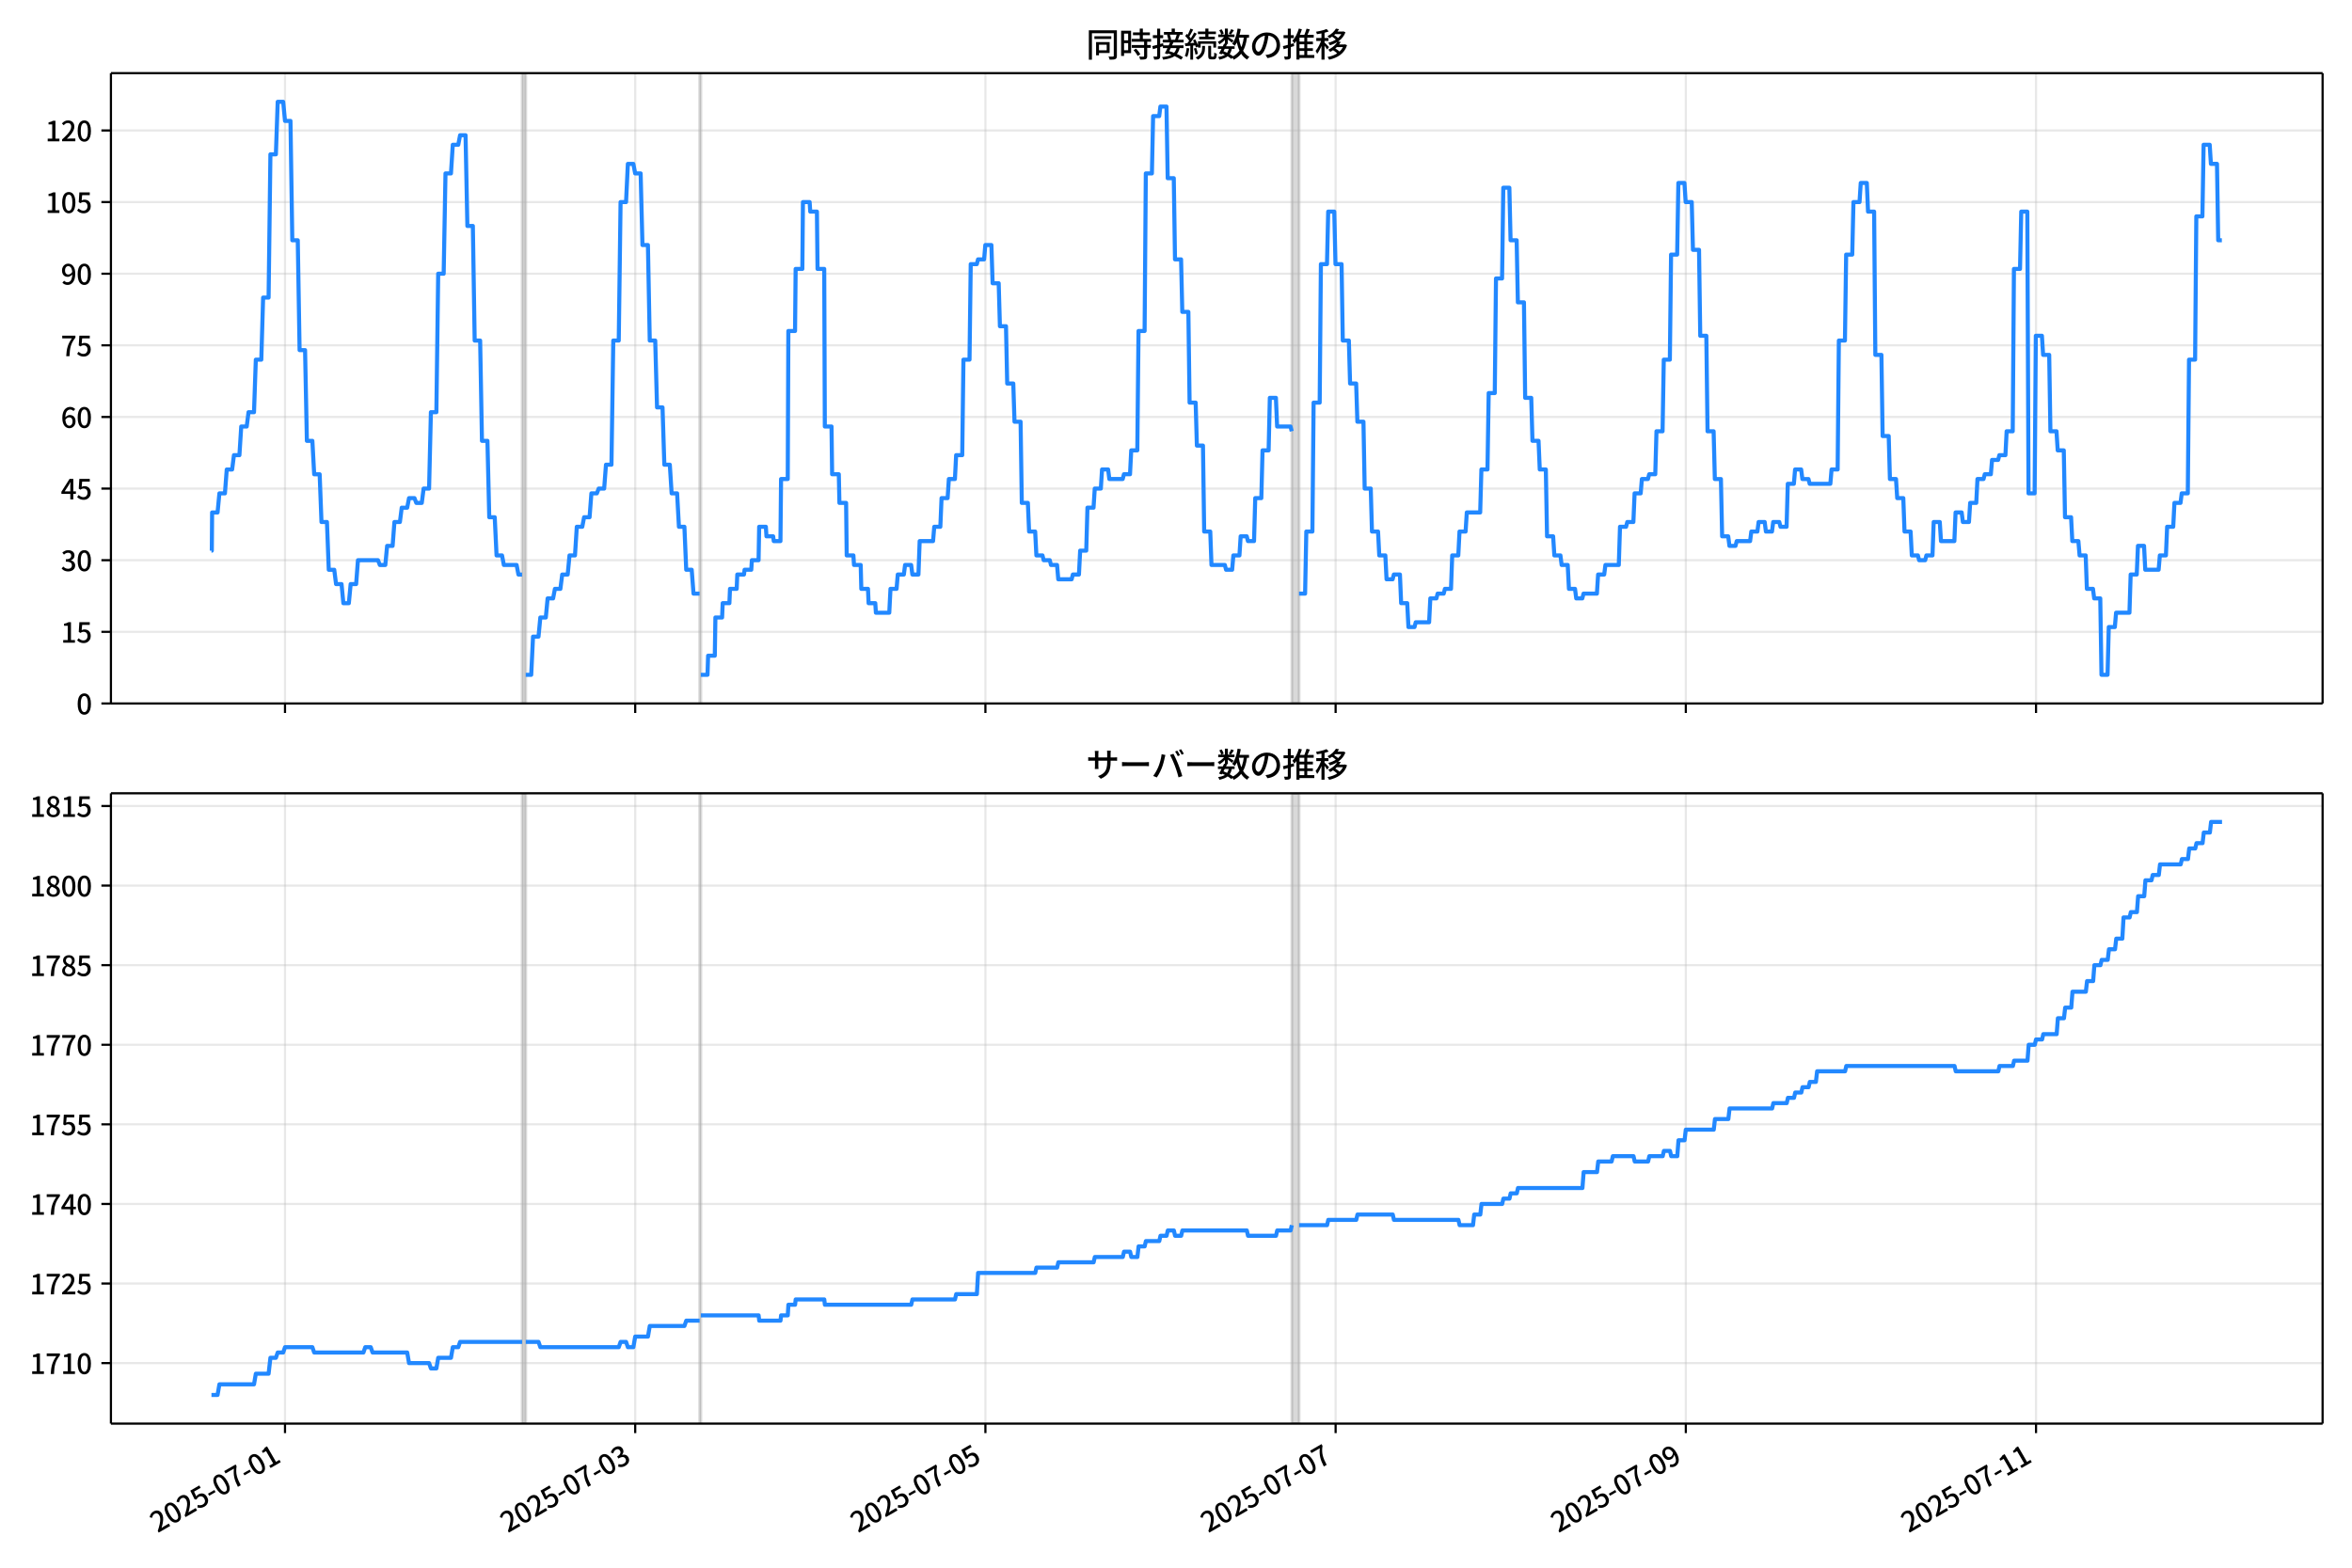 <!DOCTYPE svg  PUBLIC '-//W3C//DTD SVG 1.1//EN'  'http://www.w3.org/Graphics/SVG/1.1/DTD/svg11.dtd'>
<svg version="1.1" viewBox="0 0 864 576" xmlns="http://www.w3.org/2000/svg" xmlns:xlink="http://www.w3.org/1999/xlink">
 <defs>
  <style type="text/css">*{stroke-linejoin: round; stroke-linecap: butt}</style>
 </defs>
 <g id="aa">
  <g id="ab">
   <path d="m0 576h864v-576h-864z" fill="#fff"/>
  </g>
  <g id="ac">
   <g id="ad">
    <path d="m40.75 258.47h812.45v-231.59h-812.45z" fill="#fff"/>
   </g>
   <g id="ae">
    <path d="m191.8 258.47h1.34v-231.59h-1.34z" clip-path="url(#b)" fill="#808080" opacity=".3" stroke="#808080"/>
   </g>
   <g id="af">
    <path d="m257.02 258.47h.447v-231.59h-.447z" clip-path="url(#b)" fill="#808080" opacity=".3" stroke="#808080"/>
   </g>
   <g id="ag">
    <path d="m474.55 258.47h2.68v-231.59h-2.68z" clip-path="url(#b)" fill="#808080" opacity=".3" stroke="#808080"/>
   </g>
   <g id="ah">
    <g id="ai">
     <g id="aj">
      <path d="m104.7 258.47v-231.59" clip-path="url(#b)" fill="none" stroke="#b0b0b0" stroke-linecap="square" stroke-opacity=".3" stroke-width=".8"/>
     </g>
     <g id="ak">
      <defs>
       <path id="i" d="m0 0v3.5" stroke="#000" stroke-width=".8"/>
      </defs>
      <use x="104.697" y="258.468" stroke="#000000" stroke-width=".8" xlink:href="#i"/>
     </g>
    </g>
    <g id="al">
     <g id="am">
      <path d="m233.34 258.47v-231.59" clip-path="url(#b)" fill="none" stroke="#b0b0b0" stroke-linecap="square" stroke-opacity=".3" stroke-width=".8"/>
     </g>
     <g id="an">
      <use x="233.343" y="258.468" stroke="#000000" stroke-width=".8" xlink:href="#i"/>
     </g>
    </g>
    <g id="ao">
     <g id="ap">
      <path d="m361.99 258.47v-231.59" clip-path="url(#b)" fill="none" stroke="#b0b0b0" stroke-linecap="square" stroke-opacity=".3" stroke-width=".8"/>
     </g>
     <g id="aq">
      <use x="361.989" y="258.468" stroke="#000000" stroke-width=".8" xlink:href="#i"/>
     </g>
    </g>
    <g id="ar">
     <g id="as">
      <path d="m490.64 258.47v-231.59" clip-path="url(#b)" fill="none" stroke="#b0b0b0" stroke-linecap="square" stroke-opacity=".3" stroke-width=".8"/>
     </g>
     <g id="at">
      <use x="490.635" y="258.468" stroke="#000000" stroke-width=".8" xlink:href="#i"/>
     </g>
    </g>
    <g id="au">
     <g id="av">
      <path d="m619.28 258.47v-231.59" clip-path="url(#b)" fill="none" stroke="#b0b0b0" stroke-linecap="square" stroke-opacity=".3" stroke-width=".8"/>
     </g>
     <g id="aw">
      <use x="619.281" y="258.468" stroke="#000000" stroke-width=".8" xlink:href="#i"/>
     </g>
    </g>
    <g id="ax">
     <g id="ay">
      <path d="m747.93 258.47v-231.59" clip-path="url(#b)" fill="none" stroke="#b0b0b0" stroke-linecap="square" stroke-opacity=".3" stroke-width=".8"/>
     </g>
     <g id="az">
      <use x="747.927" y="258.468" stroke="#000000" stroke-width=".8" xlink:href="#i"/>
     </g>
    </g>
   </g>
   <g id="ba">
    <g id="bb">
     <g id="bc">
      <path d="m40.75 258.47h812.45" clip-path="url(#b)" fill="none" stroke="#b0b0b0" stroke-linecap="square" stroke-opacity=".3" stroke-width=".8"/>
     </g>
     <g id="bd">
      <defs>
       <path id="d" d="m0 0h-3.5" stroke="#000" stroke-width=".8"/>
      </defs>
      <use x="40.75" y="258.468" stroke="#000000" stroke-width=".8" xlink:href="#d"/>
     </g>
     <g id="be">
      <!-- 0 -->
      <g transform="translate(28.05 262.45) scale(.1 -.1)">
       <defs>
        <path id="a" transform="scale(.016)" d="m1830-90q-460 0-806 275-346 276-535 823-188 547-188 1366 0 820 188 1357 189 538 535 803 346 266 806 266 461 0 800-269 340-269 528-803 189-534 189-1354 0-819-189-1366-188-547-528-823-339-275-800-275zm0 589q237 0 422 185 186 186 288 599 103 413 103 1091 0 679-103 1082-102 403-288 582-185 180-422 180-236 0-422-180-186-179-292-582-105-403-105-1082 0-678 105-1091 106-413 292-599 186-185 422-185z"/>
       </defs>
       <use xlink:href="#a"/>
      </g>
     </g>
    </g>
    <g id="bf">
     <g id="bg">
      <path d="m40.75 232.15h812.45" clip-path="url(#b)" fill="none" stroke="#b0b0b0" stroke-linecap="square" stroke-opacity=".3" stroke-width=".8"/>
     </g>
     <g id="bh">
      <use x="40.75" y="232.151" stroke="#000000" stroke-width=".8" xlink:href="#d"/>
     </g>
     <g id="bi">
      <!-- 15 -->
      <g transform="translate(22.35 236.14) scale(.1 -.1)">
       <defs>
        <path id="f" transform="scale(.016)" d="m544 0v608h1037v3277h-845v467q333 58 579 147 247 90 451 218h557v-4109h915v-608h-2694z"/>
        <path id="e" transform="scale(.016)" d="m1715-90q-365 0-653 90t-506 237q-217 147-383 307l352 480q134-134 294-246t361-183q202-70 452-70 262 0 473 118 212 119 333 346 122 227 122 541 0 460-247 716-246 256-649 256-224 0-384-64t-365-198l-365 237 141 2240h2387v-627h-1747l-109-1204q154 77 307 118 154 42 340 42 397 0 723-160t518-490q192-329 192-847 0-519-224-887t-586-560q-361-192-777-192z"/>
       </defs>
       <use xlink:href="#f"/>
       <use transform="translate(57)" xlink:href="#e"/>
      </g>
     </g>
    </g>
    <g id="bj">
     <g id="bk">
      <path d="m40.75 205.83h812.45" clip-path="url(#b)" fill="none" stroke="#b0b0b0" stroke-linecap="square" stroke-opacity=".3" stroke-width=".8"/>
     </g>
     <g id="bl">
      <use x="40.75" y="205.834" stroke="#000000" stroke-width=".8" xlink:href="#d"/>
     </g>
     <g id="bm">
      <!-- 30 -->
      <g transform="translate(22.35 209.82) scale(.1 -.1)">
       <defs>
        <path id="q" transform="scale(.016)" d="m1715-90q-371 0-656 90t-503 240q-217 150-377 323l359 474q211-205 479-359 269-153 634-153 269 0 467 92 199 93 311 266t112 423q0 256-125 451t-429 300q-304 106-835 106v551q467 0 732 105 266 106 384 291 119 186 119 423 0 307-192 489-192 183-531 183-269 0-503-119-233-118-438-316l-384 460q282 256 614 413 333 157 737 157 422 0 748-144 327-144 512-413 186-269 186-659 0-403-221-685-221-281-592-422v-26q269-70 490-227t349-400 128-557q0-422-215-726-214-304-573-468-358-163-787-163z"/>
       </defs>
       <use xlink:href="#q"/>
       <use transform="translate(57)" xlink:href="#a"/>
      </g>
     </g>
    </g>
    <g id="bn">
     <g id="bo">
      <path d="m40.75 179.52h812.45" clip-path="url(#b)" fill="none" stroke="#b0b0b0" stroke-linecap="square" stroke-opacity=".3" stroke-width=".8"/>
     </g>
     <g id="bp">
      <use x="40.75" y="179.517" stroke="#000000" stroke-width=".8" xlink:href="#d"/>
     </g>
     <g id="bq">
      <!-- 45 -->
      <g transform="translate(22.35 183.5) scale(.1 -.1)">
       <defs>
        <path id="p" transform="scale(.016)" d="m2170 0v3072q0 192 12 457 13 266 20 458h-26q-90-179-183-365-92-185-195-364l-921-1415h2579v-576h-3328v493l1875 2957h858v-4717h-691z"/>
       </defs>
       <use xlink:href="#p"/>
       <use transform="translate(57)" xlink:href="#e"/>
      </g>
     </g>
    </g>
    <g id="br">
     <g id="bs">
      <path d="m40.75 153.2h812.45" clip-path="url(#b)" fill="none" stroke="#b0b0b0" stroke-linecap="square" stroke-opacity=".3" stroke-width=".8"/>
     </g>
     <g id="bt">
      <use x="40.75" y="153.201" stroke="#000000" stroke-width=".8" xlink:href="#d"/>
     </g>
     <g id="bu">
      <!-- 60 -->
      <g transform="translate(22.35 157.19) scale(.1 -.1)">
       <defs>
        <path id="x" transform="scale(.016)" d="m1971-90q-339 0-634 144-294 144-518 435-224 292-352 733-128 442-128 1044 0 678 147 1161 148 483 397 784 250 301 570 445t665 144q397 0 688-147 292-147 490-359l-403-448q-128 154-327 253-198 99-409 99-307 0-567-182-259-182-413-605-153-422-153-1145 0-608 115-1002t326-589q212-195 493-195 212 0 375 121 163 122 259 343t96 522q0 300-90 511-89 212-259 320-169 109-419 109-211 0-451-134t-458-461l-25 538q134 192 313 323t374 201q196 71 375 71 397 0 694-163 298-163 467-490 170-326 170-825 0-468-195-817-195-348-512-544-317-195-701-195z"/>
       </defs>
       <use xlink:href="#x"/>
       <use transform="translate(57)" xlink:href="#a"/>
      </g>
     </g>
    </g>
    <g id="bv">
     <g id="bw">
      <path d="m40.75 126.88h812.45" clip-path="url(#b)" fill="none" stroke="#b0b0b0" stroke-linecap="square" stroke-opacity=".3" stroke-width=".8"/>
     </g>
     <g id="bx">
      <use x="40.75" y="126.884" stroke="#000000" stroke-width=".8" xlink:href="#d"/>
     </g>
     <g id="by">
      <!-- 75 -->
      <g transform="translate(22.35 130.87) scale(.1 -.1)">
       <defs>
        <path id="g" transform="scale(.016)" d="m1235 0q32 646 109 1187t224 1024 384 941 576 938h-2208v627h3027v-455q-409-512-665-989-256-476-397-969t-205-1053-90-1251h-755z"/>
       </defs>
       <use xlink:href="#g"/>
       <use transform="translate(57)" xlink:href="#e"/>
      </g>
     </g>
    </g>
    <g id="bz">
     <g id="ca">
      <path d="m40.75 100.57h812.45" clip-path="url(#b)" fill="none" stroke="#b0b0b0" stroke-linecap="square" stroke-opacity=".3" stroke-width=".8"/>
     </g>
     <g id="cb">
      <use x="40.75" y="100.567" stroke="#000000" stroke-width=".8" xlink:href="#d"/>
     </g>
     <g id="cc">
      <!-- 90 -->
      <g transform="translate(22.35 104.55) scale(.1 -.1)">
       <defs>
        <path id="o" transform="scale(.016)" d="m1562-90q-410 0-708 150-297 151-502 356l403 461q141-160 346-256t422-96q224 0 425 102 202 103 352 333 151 230 237 614 87 384 87 941 0 589-115 970t-323 563-496 182q-205 0-372-118-166-118-262-336t-96-525q0-301 86-512 87-211 259-323 173-112 417-112 224 0 460 141 237 141 448 461l32-544q-134-180-313-314t-371-208-384-74q-391 0-689 166-297 167-467 496-169 330-169 823 0 467 195 816t515 541 698 192q339 0 636-138 298-137 519-419 221-281 349-710t128-1018q0-691-141-1187t-391-807q-249-310-563-461-313-150-652-150z"/>
       </defs>
       <use xlink:href="#o"/>
       <use transform="translate(57)" xlink:href="#a"/>
      </g>
     </g>
    </g>
    <g id="cd">
     <g id="ce">
      <path d="m40.75 74.25h812.45" clip-path="url(#b)" fill="none" stroke="#b0b0b0" stroke-linecap="square" stroke-opacity=".3" stroke-width=".8"/>
     </g>
     <g id="cf">
      <use x="40.75" y="74.25" stroke="#000000" stroke-width=".8" xlink:href="#d"/>
     </g>
     <g id="cg">
      <!-- 105 -->
      <g transform="translate(16.65 78.235) scale(.1 -.1)">
       <use xlink:href="#f"/>
       <use transform="translate(57)" xlink:href="#a"/>
       <use transform="translate(114)" xlink:href="#e"/>
      </g>
     </g>
    </g>
    <g id="ch">
     <g id="ci">
      <path d="m40.75 47.933h812.45" clip-path="url(#b)" fill="none" stroke="#b0b0b0" stroke-linecap="square" stroke-opacity=".3" stroke-width=".8"/>
     </g>
     <g id="cj">
      <use x="40.75" y="47.933" stroke="#000000" stroke-width=".8" xlink:href="#d"/>
     </g>
     <g id="ck">
      <!-- 120 -->
      <g transform="translate(16.65 51.919) scale(.1 -.1)">
       <defs>
        <path id="h" transform="scale(.016)" d="m282 0v429q697 621 1164 1136 468 515 701 956 234 442 234 826 0 256-87 451-86 196-262 301-176 106-445 106-275 0-506-151-230-150-422-368l-416 410q301 333 637 518 336 186 803 186 429 0 749-176t496-493 176-745q0-455-224-919t-615-935q-390-470-889-950 186 20 394 36t374 16h1184v-634h-3046z"/>
       </defs>
       <use xlink:href="#f"/>
       <use transform="translate(57)" xlink:href="#h"/>
       <use transform="translate(114)" xlink:href="#a"/>
      </g>
     </g>
    </g>
   </g>
   <g id="cl">
    <path d="m77.68 202.33h.127l.112-14.036h2.002l.672-7.018h2.03l.672-8.772h1.971l.67-5.263h2.01l.67-10.527h2.01l.67-5.263h2.01l.67-19.299h2.01l.67-22.808h2.01l.67-52.634h2.01l.67-19.299h2.01l.67 7.018h2.01l.67 43.861h2.01l.67 40.352h2.01l.67 33.335h2.01l.67 12.281h2.01l.67 17.545h2.01l.67 17.545h2.01l.67 5.263h2.01l.67 7.018h2.01l.67-7.018h2.01l.67-8.772h7.37l.67 1.754h2.01l.67-7.018h2.01l.67-8.772h2.01l.67-5.263h2.01l.67-3.509h2.01l.67 1.754h2.01l.67-5.263h2.01l.67-28.071h2.01l.67-50.879h2.01l.67-36.844h2.01l.67-10.527h2.01l.67-3.509h2.01l.67 33.335h2.01l.67 42.107h2.01l.67 36.844h2.01l.67 28.071h2.01l.67 14.036h2.01l.67 3.509h4.69l.67 3.509h1.34m1.34 36.844h2.01l.67-14.036h2.01l.67-7.018h2.01l.67-7.018h2.01l.67-3.509h2.01l.67-5.263h2.01l.67-7.018h2.01l.67-10.527h2.01l.67-3.509h2.01l.67-8.772h2.01l.67-1.754h2.01l.67-8.772h2.01l.67-45.616h2.01l.67-50.879h2.01l.67-14.036h2.01l.67 3.509h2.01l.67 26.317h2.01l.67 35.089h2.01l.67 24.562h2.01l.67 21.053h2.01l.67 10.527h2.01l.67 12.281h2.01l.67 15.79h2.01l.67 8.772h2.233m.447 29.826h2.457l.223-7.018h2.457l.223-14.036h2.457l.223-5.263h2.457l.223-5.263h2.457l.223-5.263h2.457l.223-1.754h2.457l.223-3.509h2.457l.223-12.281h2.457l.223 3.509h2.457l.223 1.754h2.457l.223-22.808h2.457l.223-54.388h2.457l.223-22.808h2.457l.223-24.562h2.457l.223 3.509h2.457l.223 21.053h2.457l.223 57.897h2.457l.223 17.545h2.457l.223 10.527h2.457l.223 19.299h2.457l.223 3.509h2.457l.223 8.772h2.457l.223 5.263h2.457l.223 3.509h4.914l.447-8.772h2.233l.447-5.263h2.233l.447-3.509h2.233l.447 3.509h2.233l.447-12.281h4.914l.447-5.263h2.233l.447-10.527h2.233l.447-7.018h2.233l.447-8.772h2.233l.447-35.089h2.233l.447-35.089h2.233l.447-1.754h2.233l.447-5.263h2.233l.447 14.036h2.233l.447 15.79h2.233l.447 21.053h2.233l.447 14.036h2.233l.447 29.826h2.233l.447 10.527h2.233l.447 8.772h2.233l.447 1.754h2.233l.447 1.754h2.233l.447 5.263h4.914l.447-1.754h2.233l.447-8.772h2.233l.447-15.79h2.233l.447-7.018h2.233l.447-7.018h2.233l.447 3.509h4.914l.447-1.754h2.233l.447-8.772h2.233l.447-43.861h2.233l.447-57.897h2.233l.447-21.053h2.233l.447-3.509h2.233l.447 26.317h2.233l.447 29.826h2.233l.447 19.299h2.233l.447 33.335h2.233l.447 15.79h2.233l.447 31.58h2.233l.447 12.281h4.914l.447 1.754h2.233l.447-5.263h2.233l.447-7.018h2.233l.447 1.754h2.233l.447-15.79h2.233l.447-17.545h2.233l.447-19.299h2.233l.447 10.527h4.914l.447 1.754m2.68 59.651h2.233l.447-22.808h2.233l.447-47.37h2.233l.447-50.879h2.233l.447-19.299h2.233l.447 19.299h2.233l.447 28.071h2.233l.447 15.79h2.233l.447 14.036h2.233l.447 24.562h2.233l.447 15.79h2.233l.447 8.772h2.233l.447 8.772h2.233l.447-1.754h2.233l.447 10.527h2.233l.447 8.772h2.233l.447-1.754h4.914l.447-8.772h2.233l.447-1.754h2.233l.447-1.754h2.233l.447-12.281h2.233l.447-8.772h2.233l.447-7.018h4.914l.447-15.79h2.233l.447-28.071h2.233l.447-42.107h2.233l.447-33.335h2.233l.447 19.299h2.233l.447 22.808h2.233l.447 35.089h2.233l.447 15.79h2.233l.447 10.527h2.233l.447 24.562h2.233l.447 7.018h2.233l.447 3.509h2.233l.447 8.772h2.233l.447 3.509h2.233l.447-1.754h4.914l.447-7.018h2.233l.447-3.509h4.914l.447-14.036h2.233l.447-1.754h2.233l.447-10.527h2.233l.447-5.263h2.233l.447-1.754h2.233l.447-15.79h2.233l.447-26.317h2.233l.447-38.598h2.233l.447-26.317h2.233l.447 7.018h2.233l.447 17.545h2.233l.447 31.58h2.233l.447 35.089h2.233l.447 17.545h2.233l.447 21.053h2.233l.447 3.509h2.233l.447-1.754h4.914l.447-3.509h2.233l.447-3.509h2.233l.447 3.509h2.233l.447-3.509h2.233l.447 1.754h2.233l.447-15.79h2.233l.447-5.263h2.233l.447 3.509h2.233l.447 1.754h7.594l.447-5.263h2.233l.447-47.37h2.233l.447-31.58h2.233l.447-19.299h2.233l.447-7.018h2.233l.447 10.527h2.233l.447 52.634h2.233l.447 29.826h2.233l.447 15.79h2.233l.447 7.018h2.233l.447 12.281h2.233l.447 8.772h2.233l.447 1.754h2.233l.447-1.754h2.233l.447-12.281h2.233l.447 7.018h4.914l.447-10.527h2.233l.447 3.509h2.233l.447-7.018h2.233l.447-8.772h2.233l.447-1.754h2.233l.447-5.263h2.233l.447-1.754h2.233l.447-8.772h2.233l.447-59.651h2.233l.447-21.053h2.233l.447 103.51h2.233l.447-57.897h2.233l.447 7.018h2.233l.447 28.071h2.233l.447 7.018h2.233l.447 24.562h2.233l.447 8.772h2.233l.447 5.263h2.233l.447 12.281h2.233l.447 3.509h2.233l.447 28.071h2.233l.447-17.545h2.233l.447-5.263h4.914l.447-14.036h2.233l.447-10.527h2.233l.447 8.772h4.914l.447-5.263h2.233l.447-10.527h2.233l.447-8.772h2.233l.447-3.509h2.233l.447-49.125h2.233l.447-52.634h2.233l.447-26.317h2.233l.447 7.018h2.233l.447 28.071h1.34v0" clip-path="url(#b)" fill="none" stroke="#28f" stroke-linecap="square" stroke-width="1.5"/>
   </g>
   <g id="cm">
    <path d="m40.75 258.47v-231.59" fill="none" stroke="#000" stroke-linecap="square" stroke-width=".8"/>
   </g>
   <g id="cn">
    <path d="m853.2 258.47v-231.59" fill="none" stroke="#000" stroke-linecap="square" stroke-width=".8"/>
   </g>
   <g id="co">
    <path d="m40.75 258.47h812.45" fill="none" stroke="#000" stroke-linecap="square" stroke-width=".8"/>
   </g>
   <g id="cp">
    <path d="m40.75 26.88h812.45" fill="none" stroke="#000" stroke-linecap="square" stroke-width=".8"/>
   </g>
   <g id="cq">
    <!-- 同時接続数の推移 -->
    <g transform="translate(398.98 20.88) scale(.12 -.12)">
     <defs>
      <path id="w" transform="scale(.016)" d="m1587 3936h3232v-518h-3232v518zm320-1114h557v-2534h-557v2534zm301 0h2291v-2086h-2291v512h1734v1069h-1734v505zm-1683 2260h5113v-570h-4524v-5056h-589v5626zm4768 0h595v-4896q0-250-67-397t-227-218q-160-77-426-96t-675-19q-13 83-45 192t-77 218q-45 108-89 185 281-13 527-13 247 0 330 0 83 7 118 42 36 35 36 112v4890z"/>
      <path id="u" transform="scale(.016)" d="m2714 4672h3238v-525h-3238v525zm-244-1235h3712v-538h-3712v538zm20-1184h3635v-531h-3635v531zm1523 3155h595v-2310h-595v2310zm832-2451h589v-2823q0-230-61-364-61-135-227-199-167-70-423-86t-633-16q-20 121-78 285-57 163-121 284 275-6 509-9t310-3q77 6 106 28 29 23 29 93v2810zm-2023-1677 487 282q153-160 313-352t294-381q135-189 206-343l-519-313q-64 153-189 348-124 196-278 394-154 199-314 365zm-2086 3718h1619v-4281h-1619v544h1056v3187h-1056v550zm32-1843h1293v-537h-1293v537zm-320 1843h563v-4832h-563v4832z"/>
      <path id="v" transform="scale(.016)" d="m3866 5408h614v-870h-614v870zm-1479-653h3597v-518h-3597v518zm-230-1485h4e3v-518h-4e3v518zm825 922 519 102q64-160 121-342 58-182 96-352 39-170 45-304l-544-128q-6 134-42 313-35 180-83 365-48 186-112 346zm1856 109 589-71q-96-275-202-557-105-281-195-486l-518 77q58 147 122 329 64 183 118 372t86 336zm-2643-2106h3943v-518h-3943v518zm1408 685 602-115q-167-371-362-784t-390-797-362-685l-525 179q160 288 346 666t368 784 323 752zm-659-2157 358 403q352-102 733-240 381-137 752-304 371-166 697-336 327-169 558-329l-384-461q-218 160-532 336-313 176-685 345-371 170-755 323-384 154-742 263zm1894 1114 583-71q-122-550-353-944-230-393-604-662t-922-435q-547-167-1296-269-25 128-93 269-67 141-137 230 678 64 1168 192t819 349q330 221 531 550 202 330 304 791zm-4684 217q396 90 953 240 557 151 1120 311l77-544q-525-154-1053-311-528-156-963-284l-134 588zm121 2093h1965v-563h-1965v563zm819 1248h576v-5229q0-236-51-374t-192-208q-141-77-355-99-214-23-541-16-13 115-64 288t-109 294q205-6 381-6t234 0q64 0 92 28 29 29 29 93v5229z"/>
      <path id="t" transform="scale(.016)" d="m4058 5408h595v-1798h-595v1798zm-1415-563h3443v-499h-3443v499zm231-992h3008v-499h-3008v499zm-224-877h3475v-1203h-531v729h-2432v-729h-512v1203zm1964-877h551v-1881q0-122 22-157 23-35 106-35 25 0 92 0 68 0 135 0t99 0q51 0 83 54t45 224 19 515q90-70 234-131t259-93q-19-429-83-662-64-234-183-326-118-93-316-93-39 0-103 0t-134 0-138 0q-67 0-99 0-237 0-365 64t-176 218q-48 153-48 422v1881zm-1164-6h550v-455q0-243-48-528-48-284-186-579-137-294-409-572-272-279-727-503-70 90-192 208-121 118-230 195 416 205 665 438 250 234 371 474 122 240 164 467 42 228 42 413v442zm-2240 3309 524-192q-121-244-259-503-137-259-275-496t-259-416l-410 173q122 186 246 438 125 253 240 515 116 263 193 481zm716-743 500-230q-224-359-496-756-272-396-548-764-275-368-518-650l-358 205q179 211 377 483 199 272 387 569 189 298 358 592 170 295 298 551zm-1721-665 307 403q166-154 339-340 173-185 320-364t224-327l-326-460q-77 160-218 348-141 189-314 384-172 196-332 356zm1485-832 435 179q128-211 249-458 122-246 215-474 93-227 137-412l-473-211q-32 185-119 422-86 237-201 486-115 250-243 468zm-1530-583q422 26 998 54 576 29 1184 68l7-499q-570-45-1127-84-556-38-992-70l-70 531zm1702-992 436 135q121-276 214-596t118-556l-454-148q-26 237-112 563-86 327-202 602zm-1363 109 499-83q-57-455-163-897-105-441-253-748-51 32-134 73-83 42-170 83-86 42-144 62 148 294 234 697t131 813zm691 627h525v-2861h-525v2861z"/>
      <path id="m" transform="scale(.016)" d="m224 2022h3187v-499h-3187v499zm51 2247h3111v-487h-3111v487zm1127-1735 563-121q-154-320-333-672t-352-679q-173-326-326-582l-532 173q148 243 324 566t345 669q170 346 311 646zm934-832 563-64q-89-480-262-838t-461-614-701-432-976-298q-25 128-99 269t-157 237q659 102 1085 303 426 202 666 554t342 883zm422 3597 519-211q-147-218-298-436-150-217-278-377l-403 186q121 173 252 413 132 240 208 425zm-1203 109h563v-2957h-563v2957zm-1075-320 448 186q134-192 246-420 112-227 157-393l-467-211q-38 172-147 406t-237 432zm1094-1050 397-236q-160-263-400-529-240-265-519-489-278-224-553-378-51 103-141 237-89 135-179 218 269 109 534 294 266 186 493 416 228 231 368 467zm487-204q83-45 246-145 163-99 352-211t346-211 221-150l-327-423q-83 77-230 198-147 122-317 253-170 132-327 250-156 119-259 189l295 250zm1798 396h2311v-556h-2311v556zm115 1178 615-90q-103-640-263-1235t-384-1101q-224-505-512-889-44 57-134 134t-186 157-166 125q275 339 473 796 199 458 340 995 141 538 217 1108zm1223-1510 614-58q-147-1101-445-1940-297-838-813-1443-515-604-1321-1014-26 71-90 177-64 105-134 208-70 102-128 159 742 346 1212 880 471 535 730 1290 260 755 375 1741zm-1005-135q134-851 387-1597 253-745 659-1305 407-560 1002-874-70-57-154-150-83-93-154-189-70-96-121-179-633 371-1056 988-422 618-688 1434-265 816-425 1783l550 89zm-3309-3065 327 416q377-148 754-330 378-182 701-378 324-195 548-368l-416-435q-211 179-519 378-307 198-666 383-358 186-729 334z"/>
      <path id="s" transform="scale(.016)" d="m3686 4378q-64-493-163-1041-99-547-265-1084-192-653-432-1104t-522-688-595-237q-320 0-596 221-275 221-448 621-172 400-172 931 0 537 220 1017 221 480 611 851 391 372 909 583 519 211 1121 211 576 0 1040-186 464-185 793-515 330-329 502-771 173-441 173-941 0-672-278-1194-278-521-816-851-538-329-1318-444l-378 601q166 20 307 42t263 48q307 70 585 217 279 148 496 375 218 227 342 534 125 308 125 692t-122 713q-121 330-358 573-236 243-582 380-346 138-781 138-525 0-935-186-409-185-694-489-284-304-432-656-147-352-147-678 0-365 89-605 90-240 224-355 135-115 276-115t288 144 297 457q151 314 298 800 147 461 246 982 100 522 145 1021l684-12z"/>
      <path id="n" transform="scale(.016)" d="m2995 2925h2893v-519h-2893v519zm0-1280h2893v-519h-2893v519zm-64-1299h3232v-557h-3232v557zm1312 3577h563v-3763h-563v3763zm429 1466 634-141q-154-390-340-794-185-403-339-684l-512 140q103 199 208 458 106 259 195 528 90 269 154 493zm-1472 25 582-147q-153-518-371-1018-217-499-483-931t-573-758q-38 64-109 160-70 96-147 198-77 103-141 160 416 416 733 1034t509 1302zm128-1203h2720v-537h-2720v-4205h-582v4422l313 320h269zm-3174-2157q396 90 953 240 557 151 1120 311l77-544q-525-154-1053-311-528-156-963-284l-134 588zm121 2093h1965v-563h-1965v563zm819 1248h576v-5229q0-236-51-374t-192-208q-141-77-355-99-214-23-541-16-13 115-64 288t-109 294q205-6 381-6t234 0q64 0 92 28 29 29 29 93v5229z"/>
      <path id="l" transform="scale(.016)" d="m4051 5402 595-109q-281-493-729-941t-1107-806q-39 64-106 144t-141 153q-73 74-137 119 608 288 1011 678t614 762zm-77-557h1511v-493h-1863l352 493zm1293 0h109l109 25 384-179q-192-505-496-905t-695-701q-390-301-845-519-454-217-947-358-44 109-137 253t-176 227q448 109 867 294 419 186 777 445 359 259 631 592t419 730v96zm-1990-954 377 307q167-96 336-218 170-121 320-249 151-128 247-237l-397-332q-90 108-237 236t-317 259q-169 132-329 234zm1107-934 595-109q-307-538-803-1031-496-492-1232-876-38 64-102 144t-138 156q-74 77-138 116 455 217 807 483t604 554q253 288 407 563zm-90-589h1460v-506h-1818l358 506zm1268 0h121l109 26 384-167q-192-614-531-1075t-787-794q-448-332-983-553-534-221-1129-355-45 115-132 269-86 153-176 249 551 96 1043 285 493 189 903 473 410 285 714 669t464 883v90zm-2132-1056 410 339q186-102 384-237 198-134 371-275t282-269l-435-371q-103 128-270 272-166 144-361 288t-381 253zm-2150 3533h589v-5376h-589v5376zm-992-1242h2336v-569h-2336v569zm1024-224 365-160q-96-339-231-707-134-368-291-727-157-358-336-672-179-313-365-537-44 128-134 291t-160 272q173 192 339 457 167 266 323 570 157 304 282 618t208 595zm941 1946 416-467q-314-122-695-221-380-99-784-173-403-74-780-131-20 102-71 236-51 135-102 231 358 58 732 138 375 80 711 179t573 208zm-397-2579q58-45 179-170 122-125 266-266 144-140 259-265t160-183l-352-473q-58 102-157 255-99 154-218 317-118 164-227 311-108 147-185 237l275 237z"/>
     </defs>
     <use xlink:href="#w"/>
     <use transform="translate(100)" xlink:href="#u"/>
     <use transform="translate(200)" xlink:href="#v"/>
     <use transform="translate(300)" xlink:href="#t"/>
     <use transform="translate(400)" xlink:href="#m"/>
     <use transform="translate(500)" xlink:href="#s"/>
     <use transform="translate(600)" xlink:href="#n"/>
     <use transform="translate(700)" xlink:href="#l"/>
    </g>
   </g>
  </g>
  <g id="cr">
   <g id="cs">
    <path d="m40.75 523.06h812.45v-231.59h-812.45z" fill="#fff"/>
   </g>
   <g id="ct">
    <path d="m191.8 523.06h1.34v-231.59h-1.34z" clip-path="url(#c)" fill="#808080" opacity=".3" stroke="#808080"/>
   </g>
   <g id="cu">
    <path d="m257.02 523.06h.447v-231.59h-.447z" clip-path="url(#c)" fill="#808080" opacity=".3" stroke="#808080"/>
   </g>
   <g id="cv">
    <path d="m474.55 523.06h2.68v-231.59h-2.68z" clip-path="url(#c)" fill="#808080" opacity=".3" stroke="#808080"/>
   </g>
   <g id="cw">
    <g id="cx">
     <g id="cy">
      <path d="m104.7 523.06v-231.59" clip-path="url(#c)" fill="none" stroke="#b0b0b0" stroke-linecap="square" stroke-opacity=".3" stroke-width=".8"/>
     </g>
     <g id="cz">
      <use x="104.697" y="523.055" stroke="#000000" stroke-width=".8" xlink:href="#i"/>
     </g>
     <g id="da">
      <!-- 2025-07-01 -->
      <g transform="translate(57.908 563.33) rotate(-30) scale(.1 -.1)">
       <defs>
        <path id="j" transform="scale(.016)" d="m301 1536v544h1689v-544h-1689z"/>
       </defs>
       <use xlink:href="#h"/>
       <use transform="translate(57)" xlink:href="#a"/>
       <use transform="translate(114)" xlink:href="#h"/>
       <use transform="translate(171)" xlink:href="#e"/>
       <use transform="translate(228)" xlink:href="#j"/>
       <use transform="translate(263.7)" xlink:href="#a"/>
       <use transform="translate(320.7)" xlink:href="#g"/>
       <use transform="translate(377.7)" xlink:href="#j"/>
       <use transform="translate(413.4)" xlink:href="#a"/>
       <use transform="translate(470.4)" xlink:href="#f"/>
      </g>
     </g>
    </g>
    <g id="db">
     <g id="dc">
      <path d="m233.34 523.06v-231.59" clip-path="url(#c)" fill="none" stroke="#b0b0b0" stroke-linecap="square" stroke-opacity=".3" stroke-width=".8"/>
     </g>
     <g id="dd">
      <use x="233.343" y="523.055" stroke="#000000" stroke-width=".8" xlink:href="#i"/>
     </g>
     <g id="de">
      <!-- 2025-07-03 -->
      <g transform="translate(186.55 563.33) rotate(-30) scale(.1 -.1)">
       <use xlink:href="#h"/>
       <use transform="translate(57)" xlink:href="#a"/>
       <use transform="translate(114)" xlink:href="#h"/>
       <use transform="translate(171)" xlink:href="#e"/>
       <use transform="translate(228)" xlink:href="#j"/>
       <use transform="translate(263.7)" xlink:href="#a"/>
       <use transform="translate(320.7)" xlink:href="#g"/>
       <use transform="translate(377.7)" xlink:href="#j"/>
       <use transform="translate(413.4)" xlink:href="#a"/>
       <use transform="translate(470.4)" xlink:href="#q"/>
      </g>
     </g>
    </g>
    <g id="df">
     <g id="dg">
      <path d="m361.99 523.06v-231.59" clip-path="url(#c)" fill="none" stroke="#b0b0b0" stroke-linecap="square" stroke-opacity=".3" stroke-width=".8"/>
     </g>
     <g id="dh">
      <use x="361.989" y="523.055" stroke="#000000" stroke-width=".8" xlink:href="#i"/>
     </g>
     <g id="di">
      <!-- 2025-07-05 -->
      <g transform="translate(315.2 563.33) rotate(-30) scale(.1 -.1)">
       <use xlink:href="#h"/>
       <use transform="translate(57)" xlink:href="#a"/>
       <use transform="translate(114)" xlink:href="#h"/>
       <use transform="translate(171)" xlink:href="#e"/>
       <use transform="translate(228)" xlink:href="#j"/>
       <use transform="translate(263.7)" xlink:href="#a"/>
       <use transform="translate(320.7)" xlink:href="#g"/>
       <use transform="translate(377.7)" xlink:href="#j"/>
       <use transform="translate(413.4)" xlink:href="#a"/>
       <use transform="translate(470.4)" xlink:href="#e"/>
      </g>
     </g>
    </g>
    <g id="dj">
     <g id="dk">
      <path d="m490.64 523.06v-231.59" clip-path="url(#c)" fill="none" stroke="#b0b0b0" stroke-linecap="square" stroke-opacity=".3" stroke-width=".8"/>
     </g>
     <g id="dl">
      <use x="490.635" y="523.055" stroke="#000000" stroke-width=".8" xlink:href="#i"/>
     </g>
     <g id="dm">
      <!-- 2025-07-07 -->
      <g transform="translate(443.85 563.33) rotate(-30) scale(.1 -.1)">
       <use xlink:href="#h"/>
       <use transform="translate(57)" xlink:href="#a"/>
       <use transform="translate(114)" xlink:href="#h"/>
       <use transform="translate(171)" xlink:href="#e"/>
       <use transform="translate(228)" xlink:href="#j"/>
       <use transform="translate(263.7)" xlink:href="#a"/>
       <use transform="translate(320.7)" xlink:href="#g"/>
       <use transform="translate(377.7)" xlink:href="#j"/>
       <use transform="translate(413.4)" xlink:href="#a"/>
       <use transform="translate(470.4)" xlink:href="#g"/>
      </g>
     </g>
    </g>
    <g id="dn">
     <g id="do">
      <path d="m619.28 523.06v-231.59" clip-path="url(#c)" fill="none" stroke="#b0b0b0" stroke-linecap="square" stroke-opacity=".3" stroke-width=".8"/>
     </g>
     <g id="dp">
      <use x="619.281" y="523.055" stroke="#000000" stroke-width=".8" xlink:href="#i"/>
     </g>
     <g id="dq">
      <!-- 2025-07-09 -->
      <g transform="translate(572.49 563.33) rotate(-30) scale(.1 -.1)">
       <use xlink:href="#h"/>
       <use transform="translate(57)" xlink:href="#a"/>
       <use transform="translate(114)" xlink:href="#h"/>
       <use transform="translate(171)" xlink:href="#e"/>
       <use transform="translate(228)" xlink:href="#j"/>
       <use transform="translate(263.7)" xlink:href="#a"/>
       <use transform="translate(320.7)" xlink:href="#g"/>
       <use transform="translate(377.7)" xlink:href="#j"/>
       <use transform="translate(413.4)" xlink:href="#a"/>
       <use transform="translate(470.4)" xlink:href="#o"/>
      </g>
     </g>
    </g>
    <g id="dr">
     <g id="ds">
      <path d="m747.93 523.06v-231.59" clip-path="url(#c)" fill="none" stroke="#b0b0b0" stroke-linecap="square" stroke-opacity=".3" stroke-width=".8"/>
     </g>
     <g id="dt">
      <use x="747.927" y="523.055" stroke="#000000" stroke-width=".8" xlink:href="#i"/>
     </g>
     <g id="du">
      <!-- 2025-07-11 -->
      <g transform="translate(701.14 563.33) rotate(-30) scale(.1 -.1)">
       <use xlink:href="#h"/>
       <use transform="translate(57)" xlink:href="#a"/>
       <use transform="translate(114)" xlink:href="#h"/>
       <use transform="translate(171)" xlink:href="#e"/>
       <use transform="translate(228)" xlink:href="#j"/>
       <use transform="translate(263.7)" xlink:href="#a"/>
       <use transform="translate(320.7)" xlink:href="#g"/>
       <use transform="translate(377.7)" xlink:href="#j"/>
       <use transform="translate(413.4)" xlink:href="#f"/>
       <use transform="translate(470.4)" xlink:href="#f"/>
      </g>
     </g>
    </g>
   </g>
   <g id="dv">
    <g id="dw">
     <g id="dx">
      <path d="m40.75 500.83h812.45" clip-path="url(#c)" fill="none" stroke="#b0b0b0" stroke-linecap="square" stroke-opacity=".3" stroke-width=".8"/>
     </g>
     <g id="dy">
      <use x="40.75" y="500.832" stroke="#000000" stroke-width=".8" xlink:href="#d"/>
     </g>
     <g id="dz">
      <!-- 1710 -->
      <g transform="translate(10.95 504.82) scale(.1 -.1)">
       <use xlink:href="#f"/>
       <use transform="translate(57)" xlink:href="#g"/>
       <use transform="translate(114)" xlink:href="#f"/>
       <use transform="translate(171)" xlink:href="#a"/>
      </g>
     </g>
    </g>
    <g id="ea">
     <g id="eb">
      <path d="m40.75 471.59h812.45" clip-path="url(#c)" fill="none" stroke="#b0b0b0" stroke-linecap="square" stroke-opacity=".3" stroke-width=".8"/>
     </g>
     <g id="ec">
      <use x="40.75" y="471.592" stroke="#000000" stroke-width=".8" xlink:href="#d"/>
     </g>
     <g id="ed">
      <!-- 1725 -->
      <g transform="translate(10.95 475.58) scale(.1 -.1)">
       <use xlink:href="#f"/>
       <use transform="translate(57)" xlink:href="#g"/>
       <use transform="translate(114)" xlink:href="#h"/>
       <use transform="translate(171)" xlink:href="#e"/>
      </g>
     </g>
    </g>
    <g id="ee">
     <g id="ef">
      <path d="m40.75 442.35h812.45" clip-path="url(#c)" fill="none" stroke="#b0b0b0" stroke-linecap="square" stroke-opacity=".3" stroke-width=".8"/>
     </g>
     <g id="eg">
      <use x="40.75" y="442.351" stroke="#000000" stroke-width=".8" xlink:href="#d"/>
     </g>
     <g id="eh">
      <!-- 1740 -->
      <g transform="translate(10.95 446.34) scale(.1 -.1)">
       <use xlink:href="#f"/>
       <use transform="translate(57)" xlink:href="#g"/>
       <use transform="translate(114)" xlink:href="#p"/>
       <use transform="translate(171)" xlink:href="#a"/>
      </g>
     </g>
    </g>
    <g id="ei">
     <g id="ej">
      <path d="m40.75 413.11h812.45" clip-path="url(#c)" fill="none" stroke="#b0b0b0" stroke-linecap="square" stroke-opacity=".3" stroke-width=".8"/>
     </g>
     <g id="ek">
      <use x="40.75" y="413.11" stroke="#000000" stroke-width=".8" xlink:href="#d"/>
     </g>
     <g id="el">
      <!-- 1755 -->
      <g transform="translate(10.95 417.09) scale(.1 -.1)">
       <use xlink:href="#f"/>
       <use transform="translate(57)" xlink:href="#g"/>
       <use transform="translate(114)" xlink:href="#e"/>
       <use transform="translate(171)" xlink:href="#e"/>
      </g>
     </g>
    </g>
    <g id="em">
     <g id="en">
      <path d="m40.75 383.87h812.45" clip-path="url(#c)" fill="none" stroke="#b0b0b0" stroke-linecap="square" stroke-opacity=".3" stroke-width=".8"/>
     </g>
     <g id="eo">
      <use x="40.75" y="383.869" stroke="#000000" stroke-width=".8" xlink:href="#d"/>
     </g>
     <g id="ep">
      <!-- 1770 -->
      <g transform="translate(10.95 387.85) scale(.1 -.1)">
       <use xlink:href="#f"/>
       <use transform="translate(57)" xlink:href="#g"/>
       <use transform="translate(114)" xlink:href="#g"/>
       <use transform="translate(171)" xlink:href="#a"/>
      </g>
     </g>
    </g>
    <g id="eq">
     <g id="er">
      <path d="m40.75 354.63h812.45" clip-path="url(#c)" fill="none" stroke="#b0b0b0" stroke-linecap="square" stroke-opacity=".3" stroke-width=".8"/>
     </g>
     <g id="es">
      <use x="40.75" y="354.628" stroke="#000000" stroke-width=".8" xlink:href="#d"/>
     </g>
     <g id="et">
      <!-- 1785 -->
      <g transform="translate(10.95 358.61) scale(.1 -.1)">
       <defs>
        <path id="k" transform="scale(.016)" d="m1830-90q-441 0-787 163-345 164-547 448-202 285-202 650 0 314 122 557t314 419 403 291v32q-256 186-442 458-185 272-185 643 0 365 176 640t480 425q304 151 694 151 410 0 704-160t457-439q164-278 164-649 0-237-96-448t-234-381q-137-169-291-278v-32q218-115 397-285 179-169 288-406t109-557q0-346-189-628-189-281-532-448-342-166-803-166zm314 2708q205 198 310 419 106 221 106 464 0 211-83 384t-247 272q-163 99-393 99-288 0-480-183-192-182-192-502 0-256 134-429 135-172 359-294t486-230zm-294-2170q236 0 418 89 183 90 285 253 103 164 103 388 0 211-90 367-89 157-246 272-157 116-368 215t-454 195q-244-173-398-426-153-252-153-553 0-237 118-416 119-179 324-282 205-102 461-102z"/>
       </defs>
       <use xlink:href="#f"/>
       <use transform="translate(57)" xlink:href="#g"/>
       <use transform="translate(114)" xlink:href="#k"/>
       <use transform="translate(171)" xlink:href="#e"/>
      </g>
     </g>
    </g>
    <g id="eu">
     <g id="ev">
      <path d="m40.75 325.39h812.45" clip-path="url(#c)" fill="none" stroke="#b0b0b0" stroke-linecap="square" stroke-opacity=".3" stroke-width=".8"/>
     </g>
     <g id="ew">
      <use x="40.75" y="325.387" stroke="#000000" stroke-width=".8" xlink:href="#d"/>
     </g>
     <g id="ex">
      <!-- 1800 -->
      <g transform="translate(10.95 329.37) scale(.1 -.1)">
       <use xlink:href="#f"/>
       <use transform="translate(57)" xlink:href="#k"/>
       <use transform="translate(114)" xlink:href="#a"/>
       <use transform="translate(171)" xlink:href="#a"/>
      </g>
     </g>
    </g>
    <g id="ey">
     <g id="ez">
      <path d="m40.75 296.15h812.45" clip-path="url(#c)" fill="none" stroke="#b0b0b0" stroke-linecap="square" stroke-opacity=".3" stroke-width=".8"/>
     </g>
     <g id="fa">
      <use x="40.75" y="296.146" stroke="#000000" stroke-width=".8" xlink:href="#d"/>
     </g>
     <g id="fb">
      <!-- 1815 -->
      <g transform="translate(10.95 300.13) scale(.1 -.1)">
       <use xlink:href="#f"/>
       <use transform="translate(57)" xlink:href="#k"/>
       <use transform="translate(114)" xlink:href="#f"/>
       <use transform="translate(171)" xlink:href="#e"/>
      </g>
     </g>
    </g>
   </g>
   <g id="fc">
    <path d="m77.68 512.53h2.242l.672-3.899h12.713l.67-3.899h4.69l.67-5.848h2.01l.67-1.949h2.01l.67-1.949h10.05l.67 1.949h18.091l.67-1.949h2.01l.67 1.949h12.731l.67 3.899h7.37l.67 1.949h2.01l.67-3.899h4.69l.67-3.899h2.01l.67-1.949h22.781m1.34 0h4.69l.67 1.949h28.811l.67-1.949h2.01l.67 1.949h2.01l.67-3.899h4.69l.67-3.899h12.731l.67-1.949h4.914m.447-1.949h21.218l.223 1.949h7.817l.223-1.949h2.457l.223-3.899h2.457l.223-1.949h10.497l.223 1.949h31.715l.447-1.949h15.634l.447-1.949h7.594l.447-7.798h20.994l.447-1.949h7.594l.447-1.949h12.954l.447-1.949h10.274l.447-1.949h2.233l.447 1.949h2.233l.447-3.899h2.233l.447-1.949h4.914l.447-1.949h2.233l.447-1.949h2.233l.447 1.949h2.233l.447-1.949h23.674l.447 1.949h10.274l.447-1.949h4.914l.447-1.949m2.68 0h10.274l.447-1.949h10.274l.447-1.949h12.954l.447 1.949h23.674l.447 1.949h4.914l.447-3.899h2.233l.447-3.899h7.594l.447-1.949h2.233l.447-1.949h2.233l.447-1.949h23.674l.447-5.848h4.914l.447-3.899h4.914l.447-1.949h7.594l.447 1.949h4.914l.447-1.949h4.914l.447-1.949h2.233l.447 1.949h2.233l.447-5.848h2.233l.447-3.899h10.274l.447-3.899h4.914l.447-3.899h15.634l.447-1.949h4.914l.447-1.949h2.233l.447-1.949h2.233l.447-1.949h2.233l.447-1.949h2.233l.447-3.899h10.274l.447-1.949h39.755l.447 1.949h15.634l.447-1.949h4.914l.447-1.949h4.914l.447-5.848h2.233l.447-1.949h2.233l.447-1.949h4.914l.447-5.848h2.233l.447-3.899h2.233l.447-5.848h4.914l.447-3.899h2.233l.447-5.848h2.233l.447-1.949h2.233l.447-3.899h2.233l.447-3.899h2.233l.447-7.798h2.233l.447-1.949h2.233l.447-5.848h2.233l.447-5.848h2.233l.447-1.949h2.233l.447-3.899h7.594l.447-1.949h2.233l.447-3.899h2.233l.447-1.949h2.233l.447-3.899h2.233l.447-3.899h4.02v0" clip-path="url(#c)" fill="none" stroke="#28f" stroke-linecap="square" stroke-width="1.5"/>
   </g>
   <g id="fd">
    <path d="m40.75 523.06v-231.59" fill="none" stroke="#000" stroke-linecap="square" stroke-width=".8"/>
   </g>
   <g id="fe">
    <path d="m853.2 523.06v-231.59" fill="none" stroke="#000" stroke-linecap="square" stroke-width=".8"/>
   </g>
   <g id="ff">
    <path d="m40.75 523.06h812.45" fill="none" stroke="#000" stroke-linecap="square" stroke-width=".8"/>
   </g>
   <g id="fg">
    <path d="m40.75 291.47h812.45" fill="none" stroke="#000" stroke-linecap="square" stroke-width=".8"/>
   </g>
   <g id="fh">
    <!-- サーバー数の推移 -->
    <g transform="translate(398.98 285.47) scale(.12 -.12)">
     <defs>
      <path id="z" transform="scale(.016)" d="m4685 2893q0-621-84-1111-83-489-288-877-204-387-569-691t-928-560l-544 512q448 167 781 371 333 205 550 503 218 298 323 739 106 442 106 1075v1620q0 192-10 339-9 147-22 217h723q-6-70-22-217t-16-339v-1581zm-2304 2086q-7-64-23-199-16-134-16-313v-2317q0-128 6-256 7-128 13-224 7-96 13-140h-710q6 44 12 140 7 96 13 221 7 125 7 259v2317q0 122-10 256-9 135-28 256h723zm-1978-1197q45-12 144-22t237-20q138-9 285-9h4217q237 0 394 13t246 26v-679q-76 7-240 13-163 6-393 6h-4224q-147 0-282-3-134-3-234-10-99-6-150-12v697z"/>
      <path id="r" transform="scale(.016)" d="m621 2854q109-6 265-16 157-9 339-16 183-6 349-6 128 0 352 0t509 0 598 0q314 0 624 0 311 0 586 0t486 0q212 0 327 0 230 0 416 16t301 22v-793q-109 6-308 19-198 13-409 13-109 0-324 0-214 0-489 0t-586 0q-310 0-624 0-313 0-598 0t-509 0-352 0q-262 0-525-10-262-9-428-22v793z"/>
      <path id="y" transform="scale(.016)" d="m4941 5037q83-109 176-269t182-320q90-160 154-288l-416-179q-96 192-240 448t-272 435l416 173zm723 275q83-122 182-282 100-160 196-317 96-156 153-271l-416-186q-102 205-246 454-144 250-279 429l410 173zm-4339-3360q102 262 201 556 100 295 183 612t144 630q61 314 93 602l723-147q-19-83-45-183-26-99-48-195t-42-166q-32-154-86-394t-131-512-164-551q-86-278-182-514-115-301-269-618-153-317-326-618-173-300-346-550l-697 294q301 397 563 874t429 880zm3155 198q-96 250-215 531-118 282-243 567-124 285-246 534-122 250-224 429l659 218q96-179 221-429t253-535q128-284 249-566 122-281 218-525 90-230 195-518 106-288 211-592 106-304 195-589 90-285 154-515l-729-237q-84 352-199 736t-240 768-259 723z"/>
     </defs>
     <use xlink:href="#z"/>
     <use transform="translate(100)" xlink:href="#r"/>
     <use transform="translate(200)" xlink:href="#y"/>
     <use transform="translate(300)" xlink:href="#r"/>
     <use transform="translate(400)" xlink:href="#m"/>
     <use transform="translate(500)" xlink:href="#s"/>
     <use transform="translate(600)" xlink:href="#n"/>
     <use transform="translate(700)" xlink:href="#l"/>
    </g>
   </g>
  </g>
 </g>
 <defs>
  <clipPath id="b">
   <rect x="40.75" y="26.88" width="812.45" height="231.59"/>
  </clipPath>
  <clipPath id="c">
   <rect x="40.75" y="291.47" width="812.45" height="231.59"/>
  </clipPath>
 </defs>
</svg>
